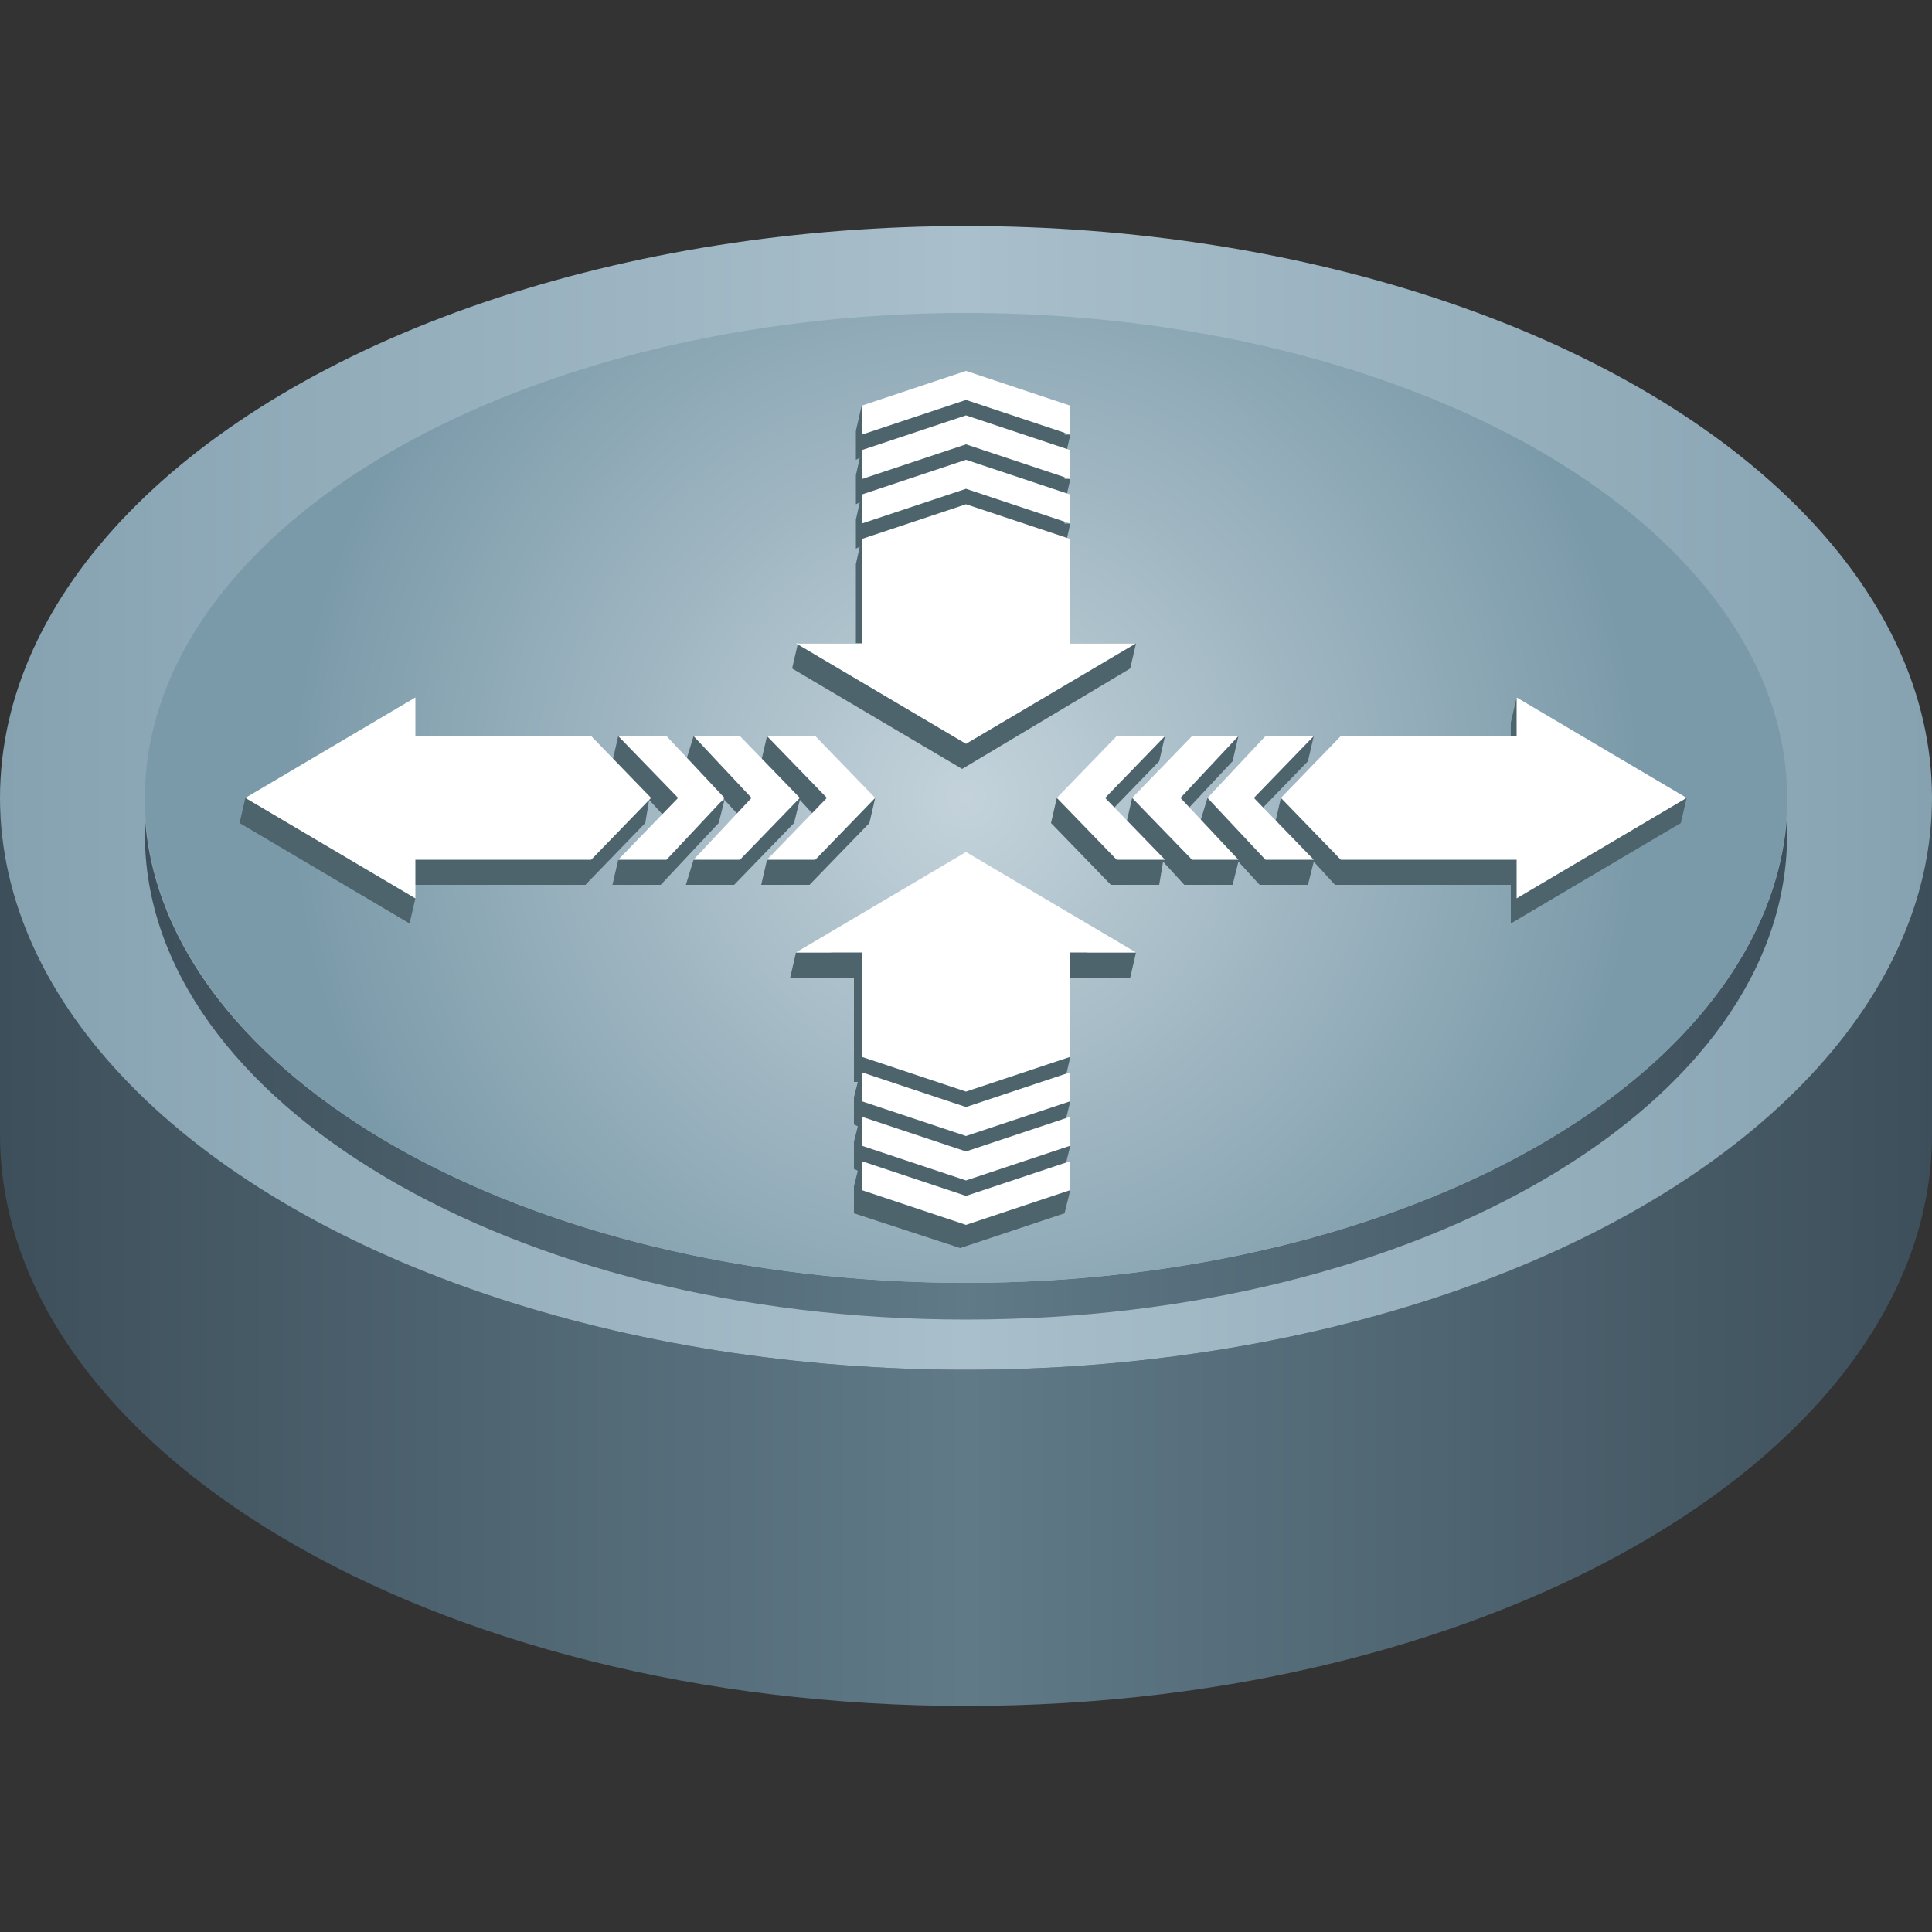 <?xml version="1.0" encoding="utf-8"?>
<!-- Generator: Adobe Illustrator 16.0.0, SVG Export Plug-In . SVG Version: 6.00 Build 0)  -->
<!DOCTYPE svg PUBLIC "-//W3C//DTD SVG 1.1//EN" "http://www.w3.org/Graphics/SVG/1.1/DTD/svg11.dtd">
<svg version="1.1" id="图层_1" xmlns="http://www.w3.org/2000/svg" xmlns:xlink="http://www.w3.org/1999/xlink" x="0px" y="0px"
	 width="100px" height="100px" viewBox="0 0 100 100" style="enable-background:new 0 0 100 100;" xml:space="preserve">
<rect x="0" y="0" width="100" height="100" fill="#333333" stroke="none"/>
<style type="text/css">
<![CDATA[
	.st0{opacity:0;fill:#FFFFFF;}
	.st1{fill:#4E646D;}
	.st2{fill:url(#SVGID_1_);}
	.st3{fill:url(#SVGID_2_);}
	.st4{fill:url(#SVGID_3_);}
	.st5{fill:url(#SVGID_4_);}
	.st6{fill:#FFFFFF;}
]]>
</style>
<rect class="st0" width="100" height="100"/>
<g>
	<linearGradient id="SVGID_1_" gradientUnits="userSpaceOnUse" x1="0" y1="64.786" x2="100" y2="64.786">
		<stop  offset="0" style="stop-color:#3D4F5A"/>
		<stop  offset="0.5" style="stop-color:#607A88"/>
		<stop  offset="1" style="stop-color:#3D4F5A"/>
	</linearGradient>
	<path class="st2" d="M100,41.3v17.4c0,16.3-22.4,29.6-50,29.6C22.4,88.3,0,75,0,58.7V41.3c0,16.3,22.4,29.6,50,29.6
		C77.6,70.9,100,57.6,100,41.3z"/>
	<linearGradient id="SVGID_2_" gradientUnits="userSpaceOnUse" x1="9.765625e-004" y1="41.3" x2="99.999" y2="41.3">
		<stop  offset="0" style="stop-color:#86A2B1"/>
		<stop  offset="0.5" style="stop-color:#A9BFCB"/>
		<stop  offset="1" style="stop-color:#86A2B1"/>
	</linearGradient>
	<ellipse class="st3" cx="50" cy="41.3" rx="50" ry="29.6"/>
	<linearGradient id="SVGID_3_" gradientUnits="userSpaceOnUse" x1="7.484" y1="55.3" x2="92.519" y2="55.3">
		<stop  offset="0" style="stop-color:#3D4F5A"/>
		<stop  offset="0.5" style="stop-color:#607A88"/>
		<stop  offset="1" style="stop-color:#3D4F5A"/>
	</linearGradient>
	<path class="st4" d="M92.5,43.2c0,13.9-19,25.1-42.5,25.1c-23.5,0-42.5-11.3-42.5-25.1c0-0.3,0-0.6,0-0.9
		C8.4,55.7,27.1,66.4,50,66.4c22.9,0,41.6-10.7,42.5-24.2C92.5,42.6,92.5,42.9,92.5,43.2z"/>
	<radialGradient id="SVGID_4_" cx="50" cy="41.3" r="34.929" gradientUnits="userSpaceOnUse">
		<stop  offset="0" style="stop-color:#C4D3DB"/>
		<stop  offset="1" style="stop-color:#7B9AA9"/>
	</radialGradient>
	<ellipse class="st5" cx="50" cy="41.3" rx="42.5" ry="25.1"/>
	<g>
		<polygon class="st1" points="41.7,43.4 39.7,44.5 39.4,45.8 41.9,45.8 45,42.6 45.3,41.3 44.3,41.9 41.9,39.4 41.7,39.4 
			41.9,39.1 39.7,38.1 39.4,39.4 41.3,41.4 40.4,41.9 38,39.4 37.8,39.4 38,39.1 35.9,38.1 35.5,39.4 37.5,41.4 36.6,41.9 
			34.2,39.4 34,39.4 34.1,39.1 32,38.1 31.7,39.4 31.7,39.4 33.6,41.4 32.7,41.9 30.3,39.4 21.2,39.4 21.2,37.4 13.6,41.8 
			12.7,41.3 12.4,42.6 21.2,47.8 21.5,46.5 21.2,46.3 21.2,45.8 30.3,45.8 33.4,42.6 33.4,42.6 33.6,41.4 34.7,42.6 34,43.4 
			32,44.5 31.7,45.8 31.7,45.8 34.2,45.8 37.2,42.6 37.2,42.6 37.5,41.4 38.6,42.6 37.9,43.4 35.9,44.5 35.5,45.8 38,45.8 
			41.1,42.6 41.1,42.6 41.4,41.4 42.5,42.6 		"/>
		<path class="st1" d="M58.5,34.6l0.3-1.3h-3.7v-2.7l0.3-1.3l-0.3,0v-0.1L51,27.8l4.1,0.6l0.3-1.3l-0.3,0v-0.2L51,25.5l4.1,0.6
			l0.3-1.3l-0.3,0v-0.2L51,23.2l4.1,0.6l0.3-1.3l-0.3,0v-0.2l-5.4-1.8L47,21.4L44.6,21l-0.3,1.3v1.5l0.2-0.1l-0.2,0.9h0h0v1.5
			l0.2-0.1l-0.2,0.9h0l0,0v1.5l0.2-0.1l-0.2,0.9l0,0l0,0v4.1h-3l-0.3,1.3l8.8,5.2L58.5,34.6z M47.4,22.7l1.7,0.2L47,23.7l-1.7-0.2
			L47.4,22.7z M47.4,25l1.7,0.2L47,26l-1.7-0.2L47.4,25z M47.1,28.2L45.3,28l2-0.7l1.7,0.2L47.1,28.2z"/>
		<polygon class="st1" points="49.7,45.4 43,49.3 41.2,49.3 40.9,50.6 44.2,50.6 44.2,56 44.4,56 44.2,56.8 44.2,56.8 44.2,56.8 
			44.2,58.2 44.4,58.3 44.2,59.1 44.2,60.5 44.4,60.6 44.2,61.4 44.2,62.8 49.7,64.6 55.1,62.8 55.4,61.6 55.1,61.5 55.1,61.4 
			54.8,61.5 53,61.2 55.1,60.5 55.4,59.3 55.1,59.2 55.1,59.1 54.8,59.2 53,58.9 55.1,58.2 55.1,58.2 55.4,57 55.1,56.9 55.1,56.8 
			54.8,56.9 53,56.6 55.1,56 55.1,56 55.4,54.7 55.1,54.6 55.1,50.6 58.5,50.6 58.8,49.3 56.3,49.3 		"/>
		<polygon class="st1" points="84.6,41 84.6,41.1 79.2,38 79.6,37.4 78.5,36.1 78.2,37.4 78.2,39.4 69.1,39.4 66.9,41.6 66.3,41.3 
			66,42.6 66,42.6 67.7,44.3 64.6,42.6 67.7,39.4 68,38.1 66.3,38.9 66.3,39.4 65.2,39.4 63,41.6 62.5,41.3 62.1,42.6 62.1,42.6 
			63.8,44.3 60.8,42.6 63.8,39.4 64.1,38.1 62.2,38.9 62.2,39.4 61.3,39.4 59.2,41.6 58.6,41.3 58.3,42.6 59.9,44.3 56.9,42.6 
			60,39.4 60.3,38.1 58.1,38.6 57.8,39.4 57.5,39.4 55.3,41.6 54.7,41.3 54.4,42.6 57.5,45.8 60,45.8 60.2,44.6 61.3,45.8 
			63.8,45.8 63.8,45.8 63.8,45.8 64.1,44.6 65.2,45.8 67.7,45.8 67.7,45.8 67.7,45.8 68,44.6 69.1,45.8 78.2,45.8 78.2,47.8 
			87,42.6 87.3,41.3 		"/>
	</g>
	<g>
		<g>
			<polygon class="st6" points="66.3,41.3 69.4,38.1 78.5,38.1 78.5,36.1 87.3,41.3 78.5,46.5 78.5,44.5 69.4,44.5 			"/>
			<polygon class="st6" points="65.5,38.1 68,38.1 64.9,41.3 68,44.5 65.5,44.5 62.5,41.3 			"/>
			<polygon class="st6" points="61.7,38.1 64.1,38.1 61.1,41.3 64.1,44.5 61.7,44.5 58.6,41.3 			"/>
			<polygon class="st6" points="57.8,38.1 60.3,38.1 57.2,41.3 60.3,44.5 57.8,44.5 54.7,41.3 			"/>
		</g>
		<g>
			<polygon class="st6" points="33.7,41.3 30.6,44.5 21.5,44.5 21.5,46.5 12.7,41.3 21.5,36.1 21.5,38.1 30.6,38.1 			"/>
			<polygon class="st6" points="34.5,44.5 32,44.5 35.1,41.3 32,38.1 34.5,38.1 37.5,41.3 			"/>
			<polygon class="st6" points="38.3,44.5 35.9,44.5 38.9,41.3 35.9,38.1 38.3,38.1 41.4,41.3 			"/>
			<polygon class="st6" points="42.2,44.5 39.7,44.5 42.8,41.3 39.7,38.1 42.2,38.1 45.3,41.3 			"/>
		</g>
		<g>
			<polygon class="st6" points="50,26.1 44.6,27.9 44.6,33.3 41.2,33.3 50,38.5 58.8,33.3 55.4,33.3 55.4,27.9 			"/>
			<polygon class="st6" points="44.6,25.6 44.6,27.1 50,25.3 55.4,27.1 55.4,25.6 50,23.8 			"/>
			<polygon class="st6" points="44.6,23.3 44.6,24.8 50,23 55.4,24.8 55.4,23.3 50,21.5 			"/>
			<polygon class="st6" points="44.6,21 44.6,22.5 50,20.7 55.4,22.5 55.4,21 50,19.2 			"/>
		</g>
		<g>
			<polygon class="st6" points="50,56.5 55.4,54.7 55.4,49.3 58.8,49.3 50,44.1 41.2,49.3 44.6,49.3 44.6,54.7 			"/>
			<polygon class="st6" points="55.4,57 55.4,55.5 50,57.3 44.6,55.5 44.6,57 50,58.8 			"/>
			<polygon class="st6" points="55.4,59.3 55.4,57.8 50,59.6 44.6,57.8 44.6,59.3 50,61.1 			"/>
			<polygon class="st6" points="55.4,61.6 55.4,60.1 50,61.9 44.6,60.1 44.6,61.6 50,63.4 			"/>
		</g>
	</g>
</g>
</svg>
